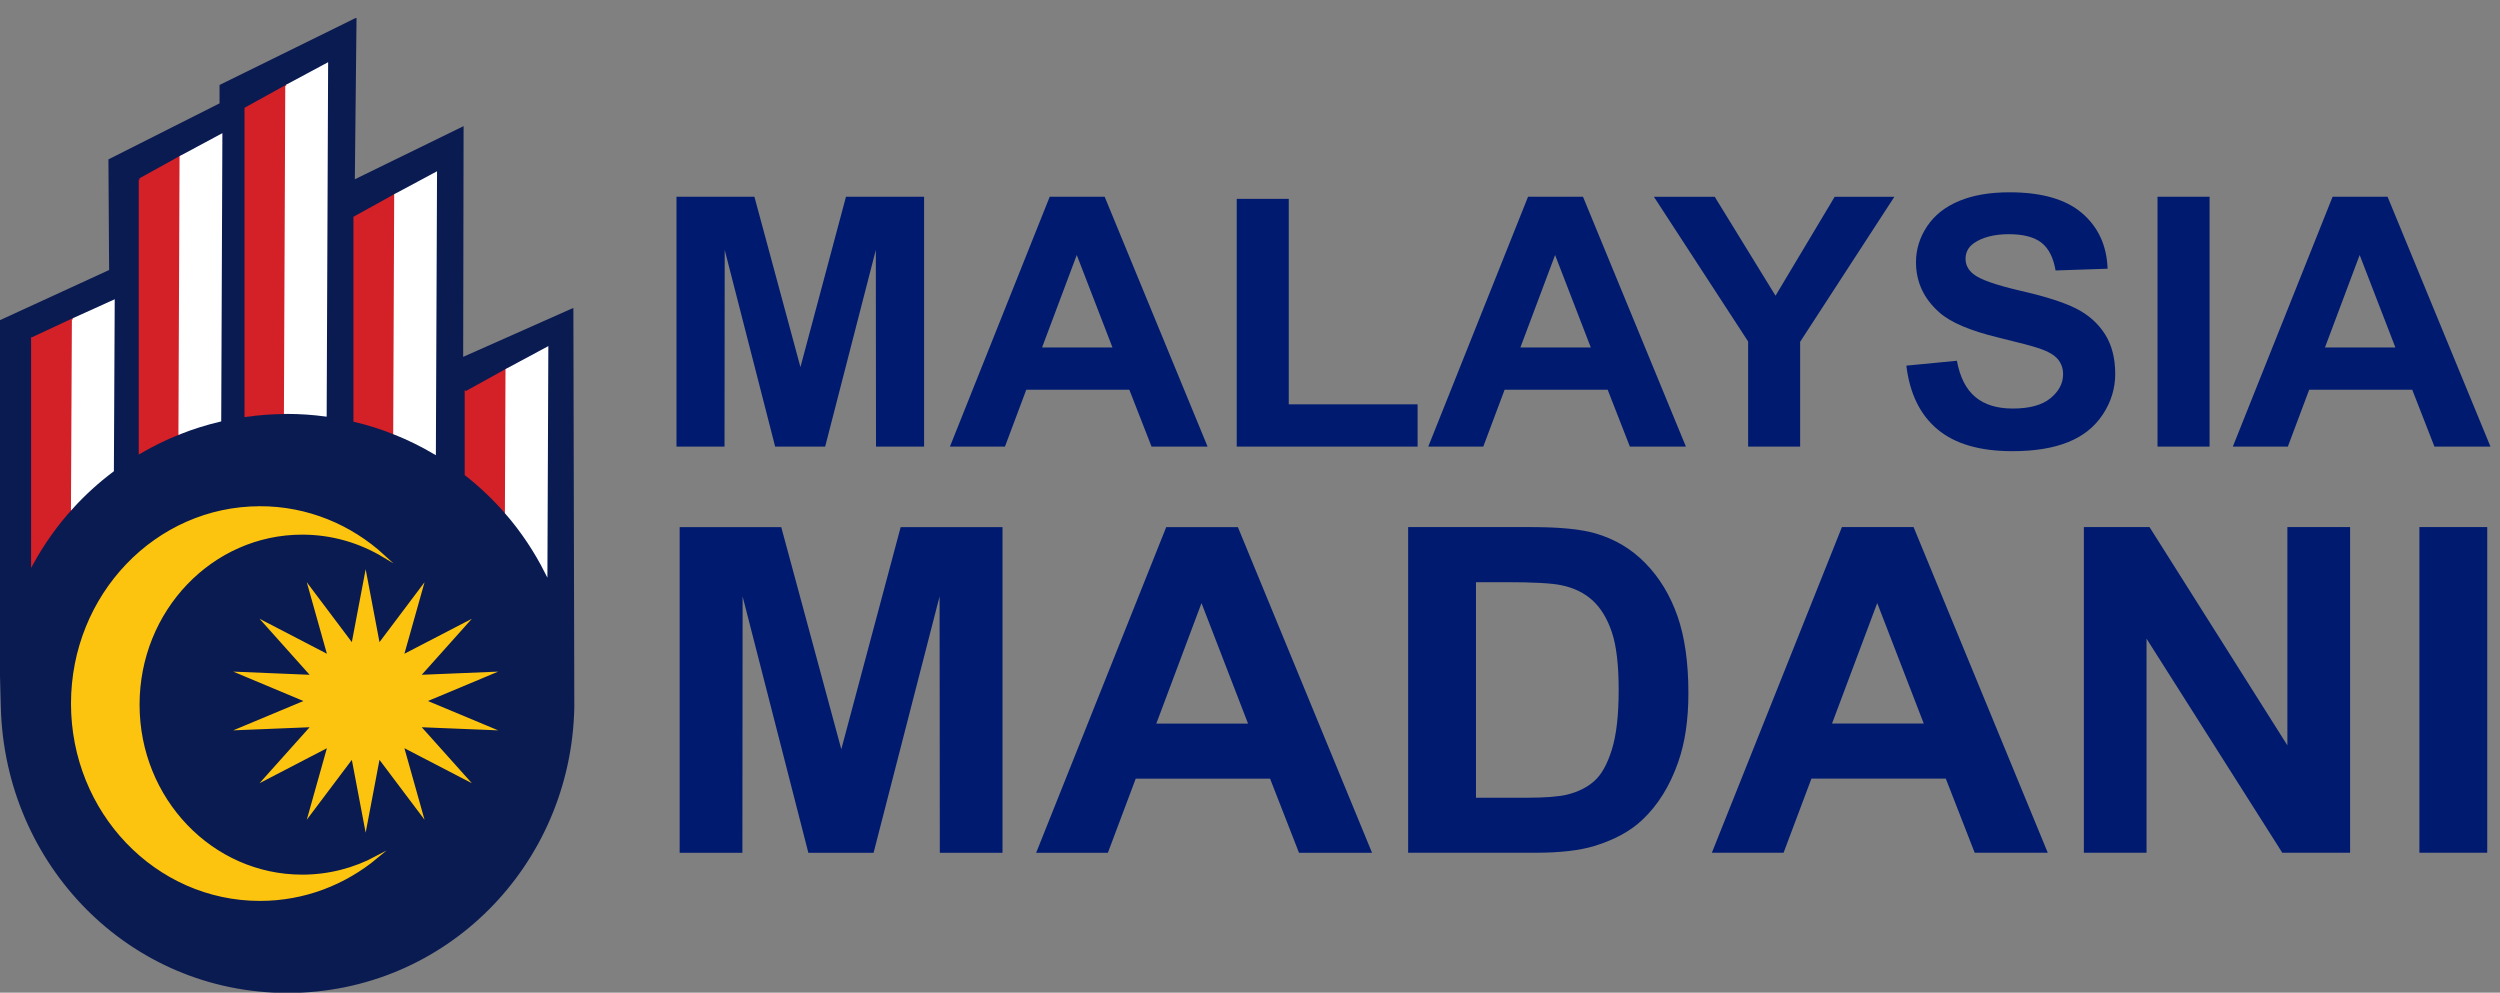 <svg width="136" height="54" viewBox="0 0 136 54" fill="none" xmlns="http://www.w3.org/2000/svg">
<rect x="0" y="0" width="136" height="54" fill="#808080" stroke="none"/>
<g clip-path="url(#clip0_403_4230)">
<path fill-rule="evenodd" clip-rule="evenodd" d="M31.176 38.472C31.012 47.02 24.221 53.95 15.643 53.95C7.065 53.95 0.332 47.017 0.111 38.472L0.05 36.143V17.466L6.003 14.731L5.965 8.711L12.009 5.664V4.664L19.328 1.063L19.235 9.859L25.153 6.968L25.13 19.515L31.125 16.852L31.176 38.475V38.472Z" fill="#0A1B52" stroke="#0A1B52" stroke-width="0.133" stroke-miterlimit="22.93"/>
<path fill-rule="evenodd" clip-rule="evenodd" d="M1.759 18.412L3.977 17.376L3.927 27.603C3.088 28.521 2.361 29.539 1.757 30.637V18.412H1.759Z" fill="#D42027" stroke="#D42027" stroke-width="0.133" stroke-miterlimit="22.93"/>
<path fill-rule="evenodd" clip-rule="evenodd" d="M3.977 17.378L6.174 16.383L6.129 25.602C5.334 26.199 4.596 26.868 3.927 27.603L3.977 17.376V17.378Z" fill="white" stroke="white" stroke-width="0.133" stroke-miterlimit="22.93"/>
<path fill-rule="evenodd" clip-rule="evenodd" d="M7.614 9.76L9.831 8.534L9.771 23.561C9.021 23.859 8.301 24.212 7.614 24.613V9.758V9.76Z" fill="#D42027" stroke="#D42027" stroke-width="0.133" stroke-miterlimit="22.93"/>
<path fill-rule="evenodd" clip-rule="evenodd" d="M9.834 8.535L12.031 7.356L11.968 22.872C11.213 23.05 10.481 23.28 9.773 23.561L9.834 8.535Z" fill="white" stroke="white" stroke-width="0.133" stroke-miterlimit="22.93"/>
<path fill-rule="evenodd" clip-rule="evenodd" d="M13.368 5.903L15.585 4.677L15.512 22.456C14.785 22.461 14.067 22.514 13.368 22.614V5.903Z" fill="#D42027" stroke="#D42027" stroke-width="0.133" stroke-miterlimit="22.93"/>
<path fill-rule="evenodd" clip-rule="evenodd" d="M15.585 4.674L17.783 3.495L17.704 22.591C17.017 22.5 16.315 22.45 15.603 22.45C15.573 22.45 15.542 22.45 15.512 22.45L15.585 4.671V4.674Z" fill="white" stroke="white" stroke-width="0.133" stroke-miterlimit="22.93"/>
<path fill-rule="evenodd" clip-rule="evenodd" d="M19.293 11.832L21.511 10.605L21.458 23.571C20.76 23.292 20.035 23.062 19.293 22.886V11.834V11.832Z" fill="#D42027" stroke="#D42027" stroke-width="0.133" stroke-miterlimit="22.93"/>
<path fill-rule="evenodd" clip-rule="evenodd" d="M21.51 10.606L23.708 9.428L23.645 24.647C22.948 24.236 22.218 23.875 21.457 23.571L21.51 10.606Z" fill="white" stroke="white" stroke-width="0.133" stroke-miterlimit="22.93"/>
<path fill-rule="evenodd" clip-rule="evenodd" d="M25.349 21.345L27.566 20.119L27.534 27.892C26.874 27.132 26.142 26.435 25.346 25.811V21.343L25.349 21.345Z" fill="#D42027" stroke="#D42027" stroke-width="0.133" stroke-miterlimit="22.93"/>
<path fill-rule="evenodd" clip-rule="evenodd" d="M27.566 20.119L29.763 18.94L29.713 31.148C29.121 29.973 28.389 28.879 27.533 27.892L27.566 20.119Z" fill="white" stroke="white" stroke-width="0.133" stroke-miterlimit="22.93"/>
<path fill-rule="evenodd" clip-rule="evenodd" d="M19.892 31.322L20.607 35.091L22.935 31.997L21.895 35.693L25.377 33.887L22.789 36.781L26.731 36.618L23.106 38.135L26.731 39.649L22.789 39.489L25.377 42.38L21.895 40.574L22.935 44.27L20.607 41.176L19.892 44.944L19.177 41.176L16.849 44.27L17.888 40.574L14.41 42.38L16.997 39.489L13.056 39.649L16.678 38.135L13.056 36.618L16.997 36.781L14.41 33.887L17.888 35.693L16.849 31.997L19.177 35.091L19.892 31.322Z" fill="#FCC40E" stroke="#FCC40E" stroke-width="0.133" stroke-miterlimit="22.93"/>
<path fill-rule="evenodd" clip-rule="evenodd" d="M14.141 27.604C16.718 27.604 19.074 28.601 20.871 30.249C19.565 29.466 18.052 29.018 16.439 29.018C11.515 29.018 7.526 33.187 7.526 38.332C7.526 43.477 11.518 47.647 16.439 47.647C17.894 47.647 19.268 47.283 20.481 46.636C18.739 48.081 16.537 48.943 14.141 48.943C8.5 48.943 3.929 44.167 3.929 38.275C3.929 32.382 8.5 27.606 14.141 27.606V27.604Z" fill="#FCC40E" stroke="#FCC40E" stroke-width="0.133" stroke-miterlimit="22.93"/>
<path fill-rule="evenodd" clip-rule="evenodd" d="M36.801 24.294V10.704H41.04L43.544 19.971L46.021 10.704H50.27V24.294H47.655L47.645 13.595L44.889 24.294H42.168L39.424 13.595L39.414 24.294H36.799H36.801ZM65.692 24.294H62.644L61.435 21.2H55.83L54.67 24.294H51.677L57.104 10.704H60.094L65.692 24.294ZM60.519 18.903L58.576 13.873L56.688 18.903H60.517H60.519ZM67.278 24.294V10.819H70.109V21.997H77.117V24.294H67.278ZM91.713 24.294H88.665L87.457 21.2H81.851L80.691 24.294H77.698L83.125 10.704H86.115L91.713 24.294ZM86.54 18.903L84.597 13.873L82.709 18.903H86.538H86.54ZM95.096 24.294H97.927V18.595L103.052 10.707H99.805L96.588 16.087L93.283 10.707H89.974L95.098 18.577V24.296L95.096 24.294ZM103.704 19.891L106.455 19.625C106.621 20.52 106.953 21.175 107.457 21.596C107.96 22.017 108.64 22.225 109.496 22.225C110.399 22.225 111.084 22.04 111.542 21.666C112 21.293 112.232 20.856 112.232 20.357C112.232 20.034 112.133 19.763 111.942 19.535C111.751 19.309 111.411 19.114 110.93 18.951C110.601 18.838 109.853 18.64 108.683 18.356C107.177 17.99 106.118 17.542 105.511 17.005C104.655 16.255 104.23 15.34 104.23 14.262C104.23 13.57 104.431 12.918 104.832 12.314C105.234 11.71 105.813 11.251 106.571 10.935C107.328 10.619 108.24 10.461 109.314 10.461C111.061 10.461 112.38 10.837 113.261 11.594C114.147 12.351 114.608 13.357 114.653 14.618L111.824 14.713C111.703 14.011 111.446 13.507 111.054 13.201C110.661 12.896 110.067 12.74 109.282 12.74C108.496 12.74 107.832 12.906 107.371 13.234C107.074 13.447 106.926 13.728 106.926 14.082C106.926 14.405 107.067 14.678 107.346 14.906C107.701 15.2 108.562 15.503 109.934 15.822C111.303 16.135 112.315 16.463 112.969 16.799C113.626 17.138 114.14 17.597 114.512 18.181C114.882 18.765 115.068 19.487 115.068 20.345C115.068 21.122 114.847 21.854 114.401 22.534C113.956 23.213 113.327 23.72 112.514 24.048C111.701 24.379 110.686 24.544 109.47 24.544C107.703 24.544 106.347 24.148 105.4 23.356C104.454 22.566 103.89 21.41 103.706 19.896L103.704 19.891ZM117.369 24.294V10.704H120.201V24.294H117.369ZM135.481 24.294H132.433L131.225 21.2H125.62L124.459 24.294H121.467L126.893 10.704H129.884L135.481 24.294ZM130.309 18.903L128.366 13.873L126.478 18.903H130.306H130.309Z" fill="#001A70"/>
<path fill-rule="evenodd" clip-rule="evenodd" d="M36.973 46.393V28.676H42.5L45.767 40.759L48.996 28.676H54.536V46.393H51.126L51.113 32.445L47.522 46.393H43.975L40.398 32.445L40.386 46.393H36.975H36.973ZM74.64 46.393H70.666L69.092 42.359H61.783L60.268 46.393H56.366L63.442 28.676H67.341L74.64 46.393ZM67.894 39.365L65.362 32.808L62.903 39.365H67.897H67.894ZM76.603 28.674H83.314C84.829 28.674 85.982 28.784 86.775 29.012C87.839 29.318 88.755 29.862 89.516 30.645C90.278 31.424 90.857 32.382 91.255 33.515C91.65 34.646 91.849 36.043 91.849 37.703C91.849 39.162 91.663 40.416 91.29 41.471C90.837 42.762 90.188 43.805 89.342 44.6C88.705 45.207 87.844 45.676 86.762 46.014C85.951 46.265 84.869 46.39 83.513 46.39H76.603V28.674ZM80.293 31.668V43.397H83.029C84.051 43.397 84.789 43.339 85.244 43.229C85.843 43.083 86.334 42.838 86.724 42.492C87.119 42.146 87.436 41.576 87.683 40.784C87.932 39.992 88.056 38.909 88.056 37.537C88.056 36.166 87.932 35.12 87.683 34.386C87.436 33.651 87.089 33.082 86.644 32.67C86.198 32.262 85.634 31.981 84.947 31.838C84.439 31.728 83.432 31.67 81.939 31.67H80.293V31.668ZM111.399 46.39H107.424L105.851 42.356H98.542L97.026 46.39H93.125L100.2 28.674H104.099L111.399 46.39ZM104.653 39.362L102.121 32.806L99.662 39.362H104.656H104.653ZM113.362 46.39V28.674H116.934L124.434 40.548V28.674H127.845V46.39H124.157L116.772 34.744V46.39H113.362ZM131.615 46.39V28.674H135.305V46.39H131.615Z" fill="#001A70"/>
</g>
<defs>
<clipPath id="clip0_403_4230">
<rect width="136" height="53.017" fill="white" transform="translate(0 0.983)"/>
</clipPath>
</defs>
</svg>
